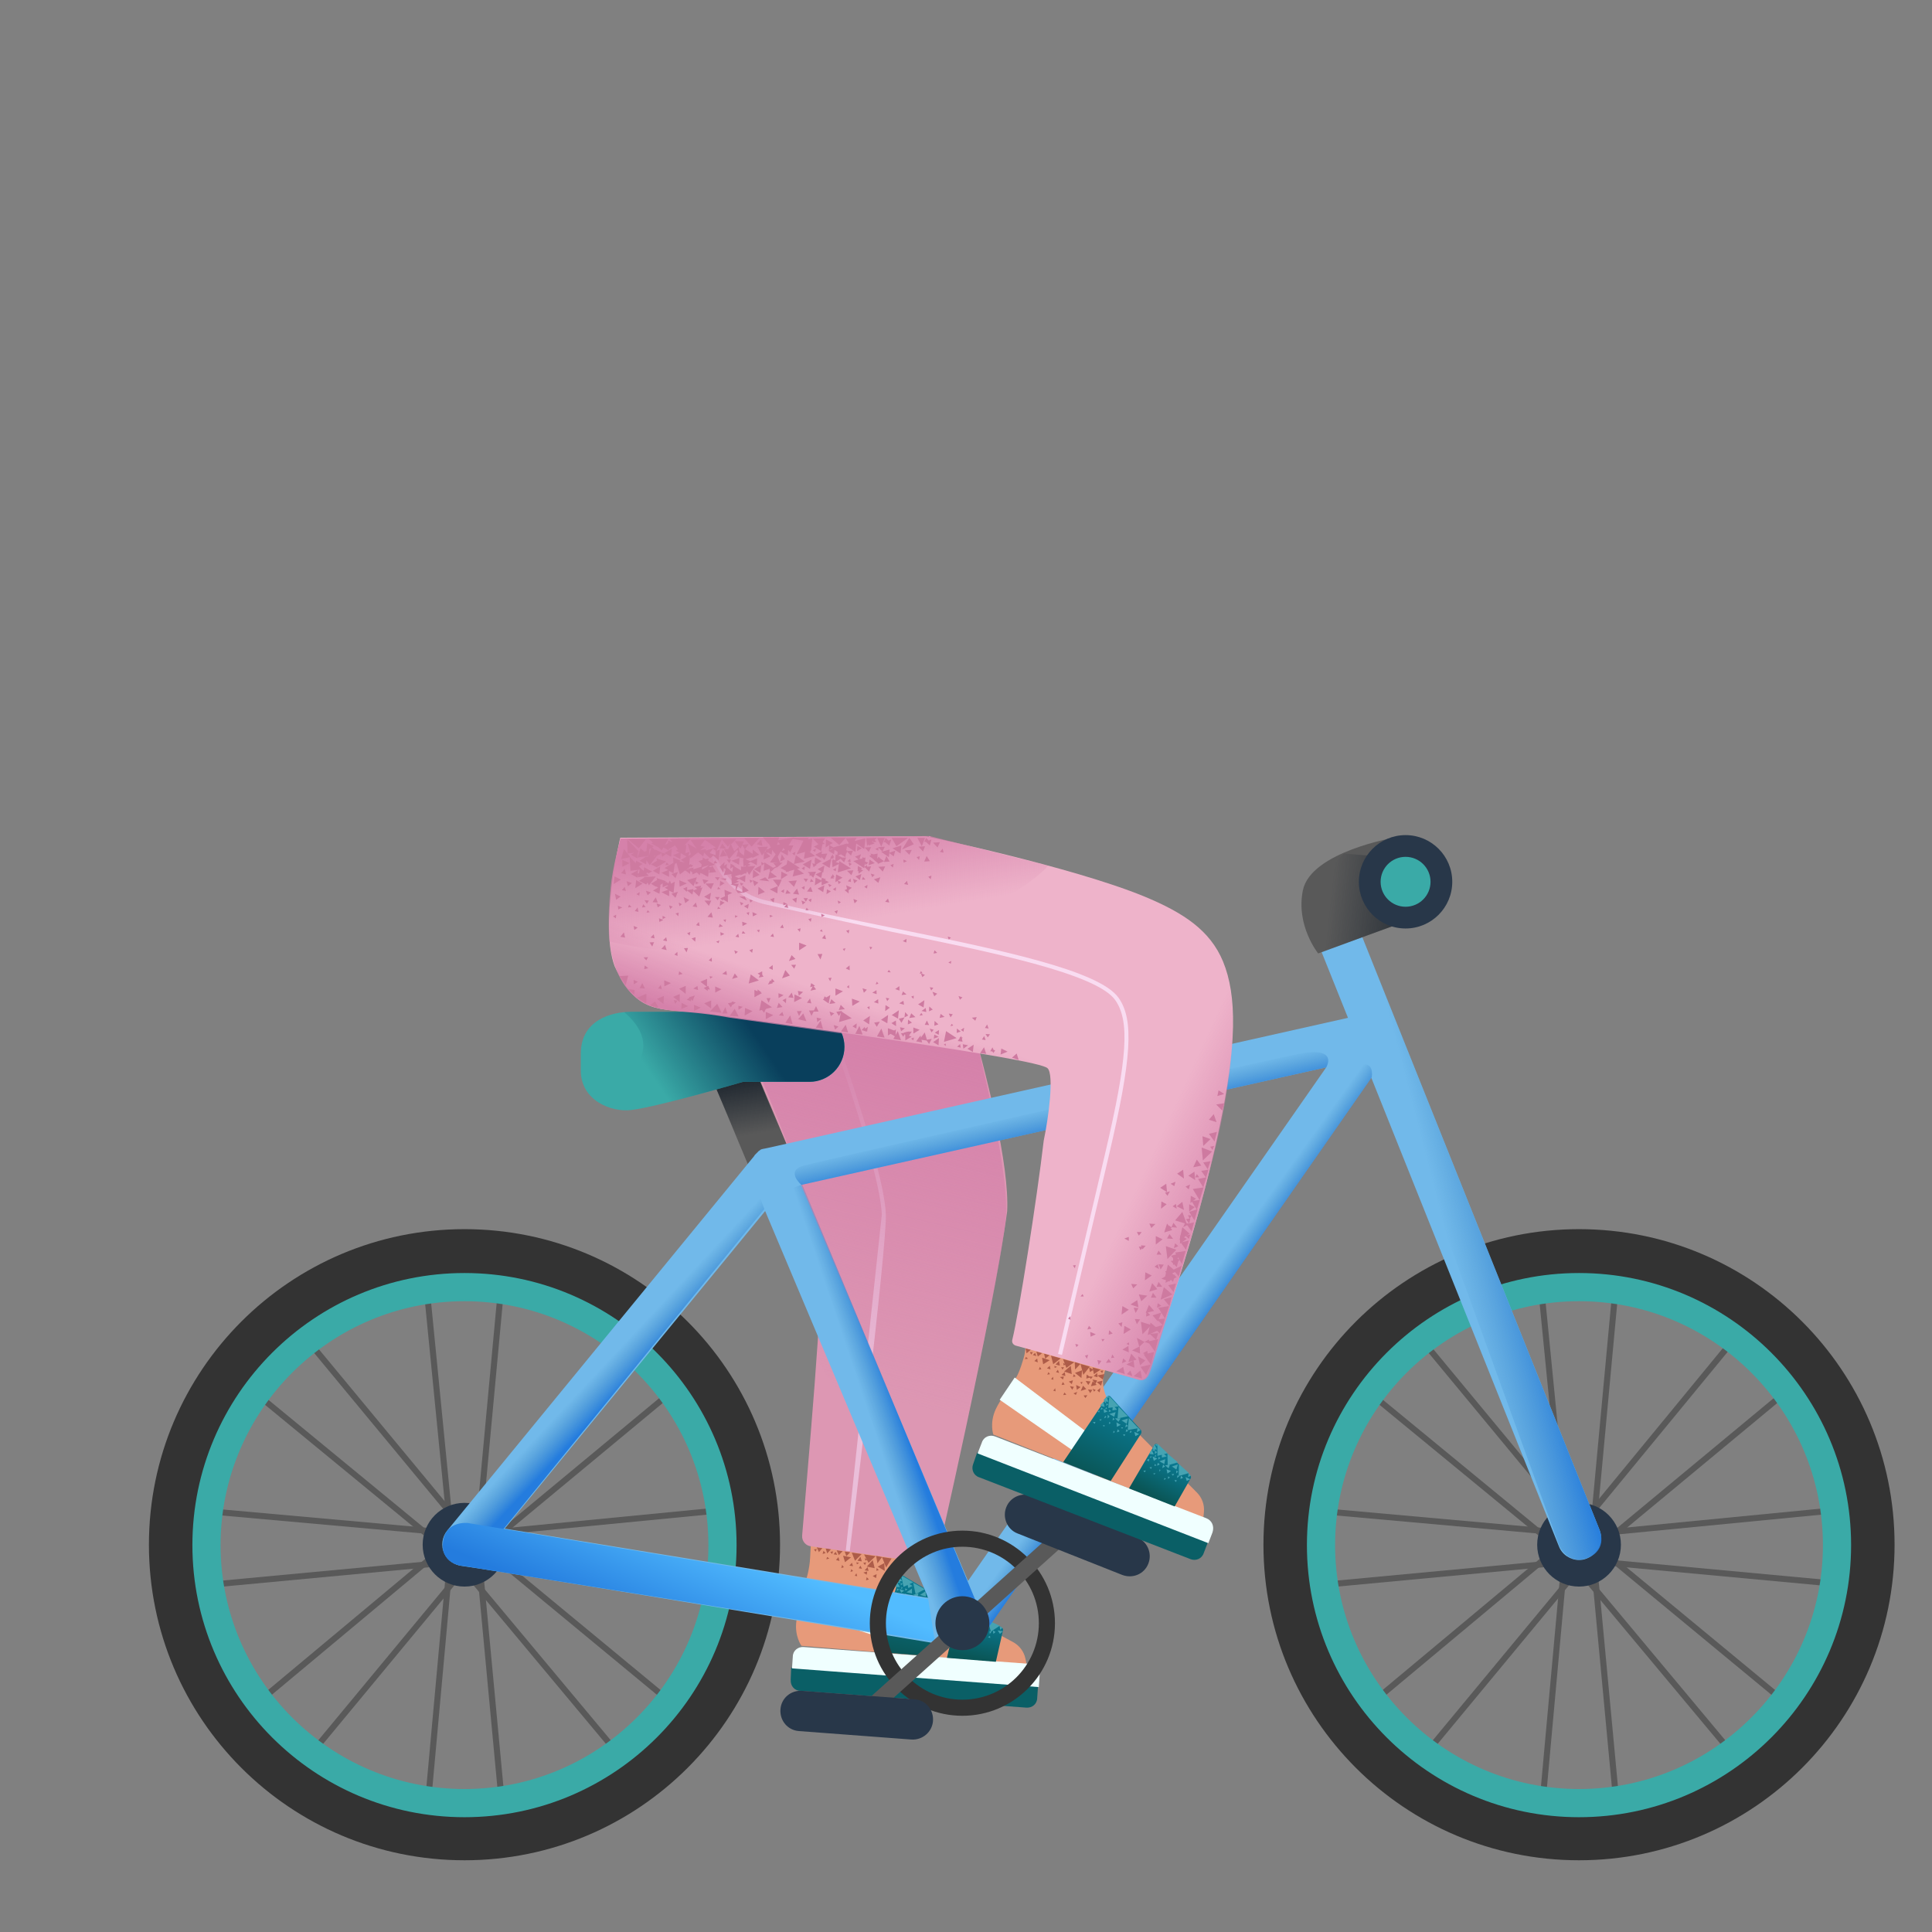 <svg xmlns="http://www.w3.org/2000/svg" xmlns:xlink="http://www.w3.org/1999/xlink" viewBox="0 0 480 480" xmlns:v="https://vecta.io/nano"><rect x="0" y="0" width="480" height="480" fill="#808080" stroke="none"/><path d="M203.7 340.9c-.24 17.2-1.45 25.02-2.42 46.02-.14 3.08-1.04 5.82-1.45 7.02-.82 2.4-1.64 6.47-1.96 8.76-.54 3.78 1.25 6.2 1.25 6.2l55.95 4.63-.3-1.42c-.36-1.76-1.48-3.28-3.06-4.13l-25.65-13.82c-2.4-1.3-1.66-4.53-1.77-7.25-.48-11.27 9.22-27.1 9.45-44.32.35-27.92-27.63-15.98-30.05-1.7z" fill="#e79a7a"/><path d="M220.25 407.3l-22.14-7.13 1.96-6.37 21.78 8z" fill="azure"/><path d="M196.46 417.4c-.1 1.4.9 2.67 2.4 2.68l56.15 4.18c1.4.1 2.67-.9 2.68-2.4l.2-2.9-61.32-4.65-.13 3.1z" fill="#0a5f66"/><path d="M255.8 413.38l-56.15-4.18c-1.4-.1-2.67.9-2.68 2.4l-.2 2.9 61.32 4.65.2-2.9c.03-1.6-1-2.78-2.5-2.88z" fill="azure"/><linearGradient id="A" gradientUnits="userSpaceOnUse" x1="243.568" y1="401.749" x2="241.397" y2="412.533"><stop offset="0" stop-color="#0a7b95"/><stop offset=".924" stop-color="#0a5657"/></linearGradient><path d="M247.42 412.87l1.77-7.8c.13-.4-.16-.6-.44-.83l-9.68-4.8c-.58-.24-.9-.07-.93.43l-2.88 12.02 12.16.98z" fill="url(#A)"/><linearGradient id="B" gradientUnits="userSpaceOnUse" x1="227.988" y1="392.691" x2="224.379" y2="412.952"><stop offset="0" stop-color="#0a7b95"/><stop offset=".924" stop-color="#0a5657"/></linearGradient><path d="M230.38 411.43l3.78-13.36c.12-.3-.05-.7-.23-.92l-9.8-5.83c-.2-.01-.5-.04-.62.26l-5.78 18.83 12.65 1.02z" fill="url(#B)"/><g fill="#46a3b2"><path d="M223.9 391.4l2.98 1.72-2.4 1.13zm2.98 1.83l2.9 1.6-2.3 1.24zm3.27 1.94l3 1.72-2.4 1.23zm-4.95.43l1.37-.9.01 1.2zm3.37.66l1.37-.9.1 1.3zm-5.1-1.46l1.18.38-.74.55zm4.04 2.28l1.18.3-.76.75zm4.95.96l1.3.2-.76.75z"/><path d="M226.87 396.24l1.33-.4-.27.98zm-1.5-3.02l1.35.8-1.04.53zm-1.55.68l-.06-.6.5.14zm.47 3.15l.05-.7.4.23zm1.53 1.02l-.05-.6.38.23zm1.67 1.83l-.05-.6.38.22zm-1.08-3l-.05-.7.47.33zm3.55.76l-.04-.8.58.24zm-1.63 1.8l-.04-.8.57.34zm2.06-.75l-.05-.7.58.34zm-5.28-1.9l-.23-.92.57.34zm6.28 1.87l.05-.7.38.33zm1.66-.67l-.12-1.2.87.46zm-9.8-.32l.52-.27-.13.5zm1.22 1.2l.42-.27.07.4zm5.46.7l.52-.27-.03.5zm-.98-1.57l.5-.16-.13.4zm-7.08.78l.62-.26-.04.5zm3.07-3.58l-.06-.6.58.24zm-2.74.6l.52-.27-.04.5zm.63-.56l.04-.6.5.24zm1.03-.44l.14-.6.28.32zm-.86-1.75l.62-.26-.04.5zm.4-1.38l.52-.26-.14.6z"/><path d="M222.88 393.14l.72 1.15h-1.2zm.42-1.48l.82 1.17h-1.3zm15.48 7.54l3.1 1.52-2.2 1.35zm3.1 1.63l3.12 1.33-2.22 1.45zm3.5 1.67l3 1.42-2.2 1.45zm-4.86.74l1.26-.9.12 1.2zm3.38.36l1.27-.9v1.3zm-5.34-1l1.3.2-.66.76z"/><path d="M242.8 404.6l1.2.1-.66.85zm5.08.48l1.3.2-.75.65zm-5.72-1.32l1.14-.42-.07.9zm-1.7-2.83l1.46.6-1.05.63zm-1.56.9l-.14-.8.6.24zm.8 2.88l-.07-.5.5.24zm1.52 1l-.06-.6.3.22zm1.78 1.63l-.07-.5.4.03zm-1.3-2.7l-.04-.9.58.34zm3.7.27l-.15-.7.5.13zm-1.55 1.9l-.16-.6.5.14zm2.05-.86l-.05-.7.5.14zm-5.6-1.5l-.05-.7.58.25zm6.52 1.47l-.14-.82.67.35zm1.68-.98l-.13-.9.68.35zm-9.87.48l.52-.26-.03.5zm1.32 1.2l.52-.26-.13.4zm5.5.1l.52-.26.06.5zm-1.1-1.27l.62-.26-.14.5zm-6.92 1.3l.53-.36-.03.5zm2.7-3.83l-.05-.7.48.23zm-2.67.92l.53-.46.05.7zm.55-.66l.15-.6.28.22zm1.04-.63l.15-.6.27.32zm-1.1-1.48l.63-.45.06.6zm.3-1.48l.52-.26.16.5z"/><path d="M237.85 401.04l.83.97-1.12.22zm.3-1.48l.92 1.07-1.1.12z"/></g><g fill="#ad5c49"><path d="M212.37 391.5l.6.1-.2-.73zm2.47-4.38l.2.64.45-.34zm-.34 3.58l.83.53.12-.8zm-1.47-2.94l1.08.16-.33-1.16z"/><path d="M211.03 388.98l.9.13-.28-.85zm-3.33-1.4l.87.23-.26-.95zm6.98-1.38l1.1 2.08 1.76-1.66zm3.32 2.2l1.14-1.55-1.47-.32z"/><path d="M213.36 389.63l.8.12-.4-.77zm-6.26-3.46l.9.13-.4-.76zm5.67 1.96l.12.52.56-.32zm8.73-.93l-2.37-.35 1.03 2.58zm-12.03-.68l.47 1.6 1.5-1.2zm10.23 1.83l-1.64.87 1.76 1.07zm-1.35 1.72l-.54-.5-.1.7zm-13.23-4.2l-.52-.58-.22.77zm1.88-.43l-.72.1.42.56zm-4.06-.6l-.72.1.42.57zm12.26 3.33l-.72.1.42.57zm.67 4.25l-.52-.58-.2.77zm-6.22-3.05l-.42-.57-.22.78zm2.3.95l-.44-.47-.2.68zm-5.9-3.1l-.55-.4-.2.58zm10.77 4.33l.83.52.15-.98zm-2-1.4l.98.14-.26-.95zm-3.2-4.42l.8 2.04 1.66-1.67zm-6.5-1.07l.4 1.28.97-1.07zm2.75.5l.53 1.2.95-.97zm1.98.3l.43 1.17.95-.97zm-6.93-1.03l.54 1.2.85-1zm12.44 4.78l1.96.4-.5-2z"/></g><linearGradient id="C" gradientUnits="userSpaceOnUse" x1="168.422" y1="301.016" x2="250.271" y2="301.016"><stop offset="0" stop-color="#dd97b3"/><stop offset="1" stop-color="#dd97b3"/></linearGradient><path d="M168.42 241.3s33.77 53.06 35.47 69.16c1.25 5.87-3.8 60.83-4.6 71.03-.1 1.4.9 2.6 2.3 2.7l30.87 4.44s14.27-61.9 17.77-87.7c1.1-22.84-21.6-87.54-21.6-87.54l-60.2 27.9z" fill="url(#C)"/><path d="M211.13 385.37l-1-.12 8.95-83.45c-.38-12.22-15.75-53.84-15.9-54.26l.94-.35c.64 1.72 15.58 42.2 15.97 54.58.25 8.14-8.6 80.52-8.96 83.6z" fill="#eabed9"/><linearGradient id="D" gradientUnits="userSpaceOnUse" x1="199.18" y1="342.798" x2="219.074" y2="256.604"><stop offset="0" stop-color="#d581aa" stop-opacity="0"/><stop offset=".998" stop-color="#d581aa"/></linearGradient><path d="M178.43 243.6s14.37 31 20.37 49.6 4.97 33 4.27 42.7 33.84 32.53 33.84 32.53 11.8-52.6 13-65.9c1.4-17.8-16.96-79.98-16.96-79.98l-54.53 21.04z" fill="url(#D)"/><path d="M177.083 268.38l9.965-4.162 10.56 25.282-9.965 4.162z" fill="#595959"/><linearGradient id="E" gradientUnits="userSpaceOnUse" x1="186.692" y1="281.922" x2="183.802" y2="265.622"><stop offset="0" stop-color="#151e28" stop-opacity="0"/><stop offset=".998" stop-color="#151e28"/></linearGradient><path d="M183.4 283.28l-6.3-14.8 9.9-4.2 6.6 16.1z" fill="url(#E)"/><g fill="#595959"><path d="M401.67 456.85l-6.9-73.67.01-.07 6.9-74.3 1.5.14-6.9 74.23 6.9 73.53zm-18.8 3.3l-1.5-.14 7-76.83-7-70.93 1.5-.14 7 71.07-.01.07z"/><path d="M467.84 395.33l-74.23-6.9-73.53 6.9-.14-1.5 73.67-6.9h.07l74.3 6.9zm-74.22-13.3h-.07l-77-6.9.13-1.5 76.93 6.9 70.93-6.9.15 1.5z"/><path d="M348.9 443.26l-1.15-.96 47.3-57.1 57.4-47.6.95 1.16-57.34 47.55zm-16.8-11.9l-.96-1.16 59.25-49.45 45.25-55.05 1.16.96-45.4 55.2z"/><path d="M450.14 429.36l-57.1-47.2-47.6-57.5 1.15-.96 47.56 57.45 56.94 47.05zm-12.1 16.6l-49.46-59.25-55.04-45.25.95-1.16 55.2 45.4 49.5 59.3z"/></g><circle cx="392.31" cy="383.78" r="10.4" fill="#283749"/><use xlink:href="#T" fill="#333"/><use xlink:href="#U" fill="#3aaaa7"/><g fill="#595959"><path d="M124.77 456.85l-6.9-73.67.01-.07 6.9-74.3 1.5.14-6.9 74.23 6.9 73.53zm-18.8 3.3l-1.5-.14 7-76.83-7-70.93 1.5-.14 7 71.07-.01.07z"/><path d="M190.94 395.33l-74.23-6.9-73.53 6.9-.14-1.5 73.67-6.9h.07l74.3 6.9zm-74.22-13.3h-.07l-77-6.9.13-1.5 76.93 6.9 70.93-6.9.15 1.5z"/><path d="M72 443.26l-1.15-.96 47.3-57.1 57.4-47.6.95 1.16-57.34 47.55zm-16.8-11.9l-.96-1.16 59.25-49.45 45.25-55.05 1.16.96-45.4 55.2z"/><path d="M173.24 429.36l-57.1-47.2-47.6-57.5 1.15-.96 47.56 57.45 56.94 47.05zm-12.1 16.6l-49.46-59.25-55.04-45.25.95-1.16 55.2 45.4 49.5 59.3z"/></g><circle cx="115.41" cy="383.78" r="10.4" fill="#283749"/><use xlink:href="#T" x="-276.9" fill="#333"/><g fill="#3aaaa7"><use xlink:href="#U" x="-276.9"/><path d="M201.1 268.78h-16.5s-21 6.2-27.8 7c-5 .6-12.5-2.4-12.5-9.8v-4.2c0-8.4 7.7-10.4 12.5-10.4h44.3c4.8 0 8.7 3.9 8.7 8.7h0c0 4.8-3.9 8.7-8.7 8.7z"/></g><path d="M397.4 380.08l-61.6-153.9c-1.1-2.8-4.2-4.1-7-3s-4.1 4.2-3 7l9.1 22.7-144.5 32.4c-.2 0-.3.1-.5.1h-.1c-.1 0-.2.1-.4.1h-.1c-.1.1-.3.1-.4.2l-.1.1c-.1.1-.2.1-.3.2 0 0-.1 0-.1.1l-.8.8c-.1.1-.2.2-.2.3l-76.3 93.1c-1.3 1.6-1.6 3.8-.7 5.7.8 1.8 2.6 2.9 4.5 3.1 4.2.5 76 12.3 123.5 20.2h1.6c.1 0 .3 0 .4-.1.1 0 .2 0 .2-.1.1 0 .2-.1.4-.1.1 0 .2-.1.3-.1s.2-.1.3-.1.2-.1.3-.2c.1 0 .2-.1.3-.2s.2-.1.3-.2.2-.1.2-.2c.1-.1.2-.1.2-.2l.5-.5c.1-.1.1-.2.2-.2h0l97.1-139.3 46.6 116.4c.8 2.1 2.9 3.4 5 3.4.7 0 1.3-.1 2-.4 2.9-1.2 4.2-4.3 3.1-7.1zm-282.4 8.9h0zm10.4-9.2l64.7-78.9 40.5 96.1-105.2-17.2zm115.1 13l-41.5-98.4 130.5-29.2-89 127.6z" fill="#71b9ea"/><path d="M346.6 208.08s-20.9 3.5-22.9 13.1c-1.8 8.8 3.8 15.7 3.8 15.7l19.1-7v-21.8z" fill="#595959"/><linearGradient id="F" gradientUnits="userSpaceOnUse" x1="330.435" y1="223.931" x2="358.69" y2="227.023"><stop offset="0" stop-color="#151e28" stop-opacity="0"/><stop offset=".998" stop-color="#151e28"/></linearGradient><path d="M334 212.08l8.8.7 3.5 17.2-17.3 6.3-.6-6.2c-.1-14.8 5.6-18 5.6-18z" fill="url(#F)"/><linearGradient id="G" gradientUnits="userSpaceOnUse" x1="160.752" y1="272.842" x2="186.489" y2="255.346"><stop offset=".131" stop-color="#093f5c" stop-opacity="0"/><stop offset="1" stop-color="#093f5c"/></linearGradient><path d="M156.8 275.78c6.8-.8 27.8-7 27.8-7h16.5c4.8 0 8.7-3.9 8.7-8.7s-3.9-8.7-8.7-8.7h-44.3c-.5 0-1.1 0-1.7.1 3.5 3 6.8 7.6 3.1 13.1-2.9 4.2-7.5 6.2-11.8 7.2 2.5 3.1 7 4.4 10.4 4z" fill="url(#G)"/><linearGradient id="H" gradientUnits="userSpaceOnUse" x1="360.412" y1="311.665" x2="381.431" y2="306.259"><stop offset="0" stop-color="#4089c2" stop-opacity="0"/><stop offset=".891" stop-color="#247cde"/></linearGradient><path d="M338.5 233.08l58.9 147s2.2 4.9-3 7c-4.8 1.9-7-3-7-3l-54.1-149.1 5.2-1.9z" fill="url(#H)"/><linearGradient id="I" gradientUnits="userSpaceOnUse" x1="216.332" y1="352.855" x2="224.23" y2="350.206"><stop offset="0" stop-color="#4089c2" stop-opacity="0"/><stop offset=".891" stop-color="#247cde"/></linearGradient><path d="M199.3 294.28l44.8 107.5s2.3 4.8-2.9 7c-4.8 2-7-2.9-7-2.9l-40.1-109.6 5.2-2z" fill="url(#I)"/><linearGradient id="J" gradientUnits="userSpaceOnUse" x1="148.977" y1="340.255" x2="154.901" y2="345.804"><stop offset="0" stop-color="#4089c2" stop-opacity="0"/><stop offset=".891" stop-color="#247cde"/></linearGradient><path d="M189.9 300.38l-70.5 86.5s-3.2 4.3-7.6.8c-4-3.2-.8-7.6-.8-7.6l76.6-85.9 2.3 6.2z" fill="url(#J)"/><linearGradient id="K" gradientUnits="userSpaceOnUse" x1="176.901" y1="381.673" x2="165.849" y2="407.758"><stop offset="0" stop-color="#52bcff"/><stop offset="1" stop-color="#247cde"/></linearGradient><path d="M232.3 407.88l-117.7-18.9s-5.3-.5-4.5-6.1c.7-5.1 6.1-4.5 6.1-4.5l114.4 18.9 1.7 10.6z" fill="url(#K)"/><linearGradient id="L" gradientUnits="userSpaceOnUse" x1="289.301" y1="333.071" x2="295.01" y2="337.18"><stop offset="0" stop-color="#4089c2" stop-opacity="0"/><stop offset=".891" stop-color="#247cde"/></linearGradient><path d="M340.8 267.68l-96.2 138.1-4.6-6.6 97.5-134.4c0-.1 3.9-1.7 3.3 2.9z" fill="url(#L)"/><linearGradient id="M" gradientUnits="userSpaceOnUse" x1="263.069" y1="274.553" x2="264.955" y2="283"><stop offset="0" stop-color="#4089c2" stop-opacity="0"/><stop offset=".891" stop-color="#247cde"/></linearGradient><path d="M199.1 294.38l130.4-29.2s3.2-5.2-6.6-3.4c-9.8 1.9-118.5 26.5-123.2 27.8s-.6 4.8-.6 4.8z" fill="url(#M)"/><path d="M239.1 384.28c10.5 0 19 8.5 19 19s-8.5 19-19 19-19-8.5-19-19 8.6-19 19-19m0-4c-12.7 0-23 10.3-23 23s10.3 23 23 23 23-10.3 23-23-10.3-23-23-23h0z" fill="#333"/><path d="M212.6 429.58c-.55 0-1.1-.22-1.5-.66-.74-.82-.67-2.1.15-2.82l54.5-48.9c.82-.74 2.1-.67 2.82.15.74.82.67 2.1-.15 2.82l-54.5 48.9c-.37.34-.85.5-1.33.5z" fill="#595959"/><g fill="#283749"><path d="M226.4 432.18l-27.9-2.1c-2.8-.2-4.8-2.6-4.6-5.4h0c.2-2.8 2.6-4.8 5.4-4.6l27.9 2.1c2.8.2 4.8 2.6 4.6 5.4h0c-.2 2.7-2.6 4.8-5.4 4.6zm52.4-40.9l-26-10.3c-2.6-1-3.8-4-2.8-6.5h0c1-2.6 4-3.8 6.5-2.8l26 10.3c2.6 1 3.8 4 2.8 6.5h0c-1 2.6-3.9 3.8-6.5 2.8z"/><circle cx="239.11" cy="403.28" r="6.7"/><circle cx="349.21" cy="219.08" r="11.6"/></g><circle cx="349.21" cy="219.08" r="6.2" fill="#3aaaa7"/><path d="M259.66 290.78c-2.45 15.34-2.38 26.37-5.05 45.36-.18 1.26-1.45 5.13-2.2 6.17-1.5 2.06-4.04 5.7-5.02 7.8-1.6 3.46-.6 6.3-.6 6.3l52.18 20.7.14-1.44c.17-1.8-.46-3.57-1.73-4.84l-20.52-20.68c-1.92-1.94-3.34-5.74-2.65-8.38 2.82-10.92 8.5-27.7 13.72-44.12 8.47-26.6-26.26-18.92-28.27-6.88z" fill="#e79a7a"/><path d="M267.47 361.03l-19.1-13.26 3.73-5.53 18.5 14z" fill="azure"/><path d="M241.77 363.77c-.5 1.3.1 2.82 1.53 3.27l52.5 20.33c1.3.5 2.82-.1 3.27-1.53l1.04-2.7-57.32-22.3-1.02 2.93z" fill="#0a5f66"/><path d="M299.7 377.2l-52.5-20.33c-1.3-.5-2.82.1-3.27 1.53l-1.04 2.7 57.32 22.3 1.04-2.7c.48-1.53-.15-2.95-1.55-3.5z" fill="azure"/><linearGradient id="N" gradientUnits="userSpaceOnUse" x1="291.388" y1="362.497" x2="286.173" y2="372.183"><stop offset="0" stop-color="#0a7b95"/><stop offset=".924" stop-color="#0a5657"/></linearGradient><path d="M291.84 374.27l3.96-6.94c.24-.34.03-.63-.18-.93l-7.86-7.42c-.5-.4-.84-.32-1.02.14l-6.25 10.67 11.35 4.48z" fill="url(#N)"/><linearGradient id="O" gradientUnits="userSpaceOnUse" x1="279.117" y1="349.298" x2="269.769" y2="367.632"><stop offset="0" stop-color="#0a7b95"/><stop offset=".924" stop-color="#0a5657"/></linearGradient><path d="M275.95 367.94l7.5-11.68c.2-.24.16-.7.04-.95l-7.68-8.43c-.2-.07-.47-.18-.67.06l-11 16.33 11.82 4.67z" fill="url(#O)"/><g fill="#46a3b2"><path d="M275.6 346.9l2.35 2.52-2.6.38zm2.3 2.6l2.3 2.38-2.55.52zm2.57 2.82l2.35 2.5-2.65.48zm-4.87-1.02l1.57-.46-.34 1.15zm3.04 1.6l1.57-.47-.28 1.3zm-4.46-2.9l1 .7-.87.3zm3.2 3.38l1.05.62-.94.5zm4.45 2.36l1.18.56-.94.5z"/><path d="M277.02 352.38h1.4l-.55.86zm-.55-3.32l1.06 1.16-1.15.2zm-1.67.2l.12-.6.43.28zm-.48 3.13l.26-.65.3.33zm1.18 1.43l.13-.6.3.33zm1.06 2.23l.12-.6.3.33zm-.16-3.16l.16-.7.36.46zm3.17 1.75l.2-.78.48.4zm-2.07 1.23l.2-.78.45.5zm2.18-.12l.16-.7.45.5zm-4.5-3.34l.04-.95.45.5zm5.47 3.6l.25-.65.26.42zm1.78-.17l.24-1.2.7.7zm-9.3-3.16l.57-.1-.27.43zm.82 1.5l.48-.13-.05.4zm5.02 2.26l.58-.1-.18.47zm-.48-1.8h.54l-.23.33zm-7-1.3l.67-.06-.18.46zm3.97-2.54l.13-.6.48.4zm-2.8-.22l.57-.1-.18.46zm.77-.35l.22-.56.4.37zm1.12-.1l.3-.53.18.4zm-.33-1.95l.67-.06-.18.46zm.8-1.2l.57-.1-.3.52z"/><path d="M274.1 348.26l.35 1.3-1.15-.34zm.82-1.3l.45 1.35-1.25-.38zm12.63 11.73l2.52 2.36-2.5.65zm2.5 2.45l2.6 2.17-2.54.74zm2.86 2.6l2.46 2.23-2.53.74zm-4.88-.7l1.48-.5-.25 1.2zm3.13 1.3l1.48-.5-.37 1.25zm-4.82-2.5l1.18.56-.85.53z"/><path d="M289.83 365.03l1.12.43-.9.63zm4.72 1.93l1.18.56-.9.4zm-5.1-2.93l1.2-.07-.33.84zm-.8-3.2l1.22 1-1.2.3zm-1.76.4l.1-.82.5.4zm-.08 2.98l.1-.5.4.37zm1.18 1.4l.13-.6.2.3zm1.23 2.1l.08-.5.38.14zm-.47-2.97l.23-.88.46.5zm3.46 1.33l.06-.73.43.28zm-2.02 1.36l.03-.63.43.27zm2.22-.22l.15-.7.43.27zm-4.92-3.07l.16-.7.5.4zm5.8 3.3l.1-.82.55.53zm1.88-.44l.14-.92.54.54zm-9.58-2.42l.58-.1-.18.47zm.9 1.52l.58-.1-.24.34zm5.26 1.7l.57-.1-.1.5zm-.7-1.54l.66-.07-.27.43zm-7-.76l.6-.2-.18.47zm3.68-2.88l.16-.7.4.37zm-2.82.1l.65-.3-.16.7zm.72-.48l.3-.52.2.3zm1.18-.3l.3-.53.17.4zm-.6-1.75l.74-.25-.13.6zm.72-1.32l.58-.1v.54z"/><path d="M286.12 360.17l.52 1.17-1.13-.12zm.73-1.32l.57 1.3-1.1-.2z"/></g><g fill="#ad5c49"><path d="M270.78 340.9l.9-.58-1.07-.62zm1.82 4.57l.6.47.2-1.08zm-10.92.03l.58.17-.1-.76zm-.54-2.86l.58.16-.1-.75zm3-4.04l.13.65.5-.27zm4.8 4.7l-.57.15.4.43zm.28 3.4l.44.64.5-.7zm-1.68-1.4l.92-.68-1.1-.52zm-4.2-3.18l.76.63.22-.77zm6.54 3l-.8-.85-.58 1.3zm-3.48.16l.4-.72-1-.18zm-4.15-6.28l1.06.3-.18-1.2zm8.13 5.1l.56-.88-1.2-.13zm1.34-2.2l.96.27-.1-1.07zm-11.6-1.94l.87.25-.17-.88zm-3.13-1.82l.84.34-.14-.97z"/><path d="M271.42 339.73l.36 1.66 1.66-1.1zm-7.32-2.07l.83 2.2 1.96-1.42zm3 2.6l1.33-1.4-1.42-.5zm6.26.33l.47.55.28-.65zm-11 .3l.77.22-.3-.8zm-5.76-4.23l.87.25-.3-.8zm5.37 2.67l.06.53.6-.24zm8.78.2l-2.3-.66.7 2.7zm-.18 2.44l.45.65.48-.6zm-11.67-4.65l.27 1.63 1.63-1zm9.93 3.12l-1.75.65 1.6 1.28zm-1.58 1.53l-.47-.55-.2.67zm-2.32 4.54l-.47-.55-.3.64zm-8.33-10.57h-.73l.35.62zm7.76 3.75h-.73l.35.6zm.14 4.3l-.44-.64-.3.74zm-5.78-3.8l-.35-.62-.3.74zm2.14 1.22l-.37-.52-.3.64zm-5.46-3.84l-.5-.45-.26.55zm16.4 8.18l.43-.4-.74-.32zm-6.26-2.5l.75.63.28-.96zm6.94.82l-1-.9-.45 1.23zm-1.62 2.04l.53-.8-1.1-.1zm-7.14-4.52l.96.27-.14-.97z"/><path d="M266.68 346.18l.62.38.32-.74zm7.32-3.44l.38-1.35-1.76.34zm-1.88 1.13l.46-.9-1.18-.23zm-11-7.07l.55 2.13 1.86-1.45zm-6.32-1.88l.25 1.32 1.1-.94zm2.67.86l.37 1.25 1.07-.84zm1.93.54l.28 1.23 1.07-.84zm14.16 7.96l.36-1.25-1.45.32zm-9.18-3.53l1.9.64-.25-2.05zm5.6.75l-.08 1.02 1.03-.33z"/></g><path d="M154.1 208.14s-5.25 21.7-1.38 31.96c5.52 11.83 10.75 10.52 21.46 11.48 19.8 2.97 83.93 11.38 86.1 13.84 1.64 1.64.23 12.26-.97 17.96-1.7 14.63-6.2 43.05-7.8 49.45-.2.7.2 1.3.9 1.5l30.46 8.4c.9.3 1.9-.2 2.2-1.2 2.3-7 12.24-34.7 17.82-61.1 4.4-20.76 4.47-33.05.97-41.55-3.2-7.7-9.73-12.08-19.63-16.18-18.16-7.45-54.28-14.95-54.28-14.95l-75.86.38z" fill="#eeb3ca"/><path d="M263.84 336.62l-.97-.23 11.68-49.74c5.57-23.7 6.18-32.96 2.54-38.16-4.63-6.6-30.55-11.9-55.6-17l-30.88-6.7c-12.84-2.57-14.97-16-15-16.12l1-.15c.02.13 2.05 12.86 14.22 15.3 9.46 2.34 20.34 4.56 30.86 6.7 26.42 5.4 51.37 10.48 56.23 17.4 3.84 5.47 3.26 14.94-2.38 38.96l-11.7 49.75z" fill="#f9dcf1"/><linearGradient id="P" gradientUnits="userSpaceOnUse" x1="206.789" y1="229.714" x2="202.752" y2="205.603"><stop offset="0" stop-color="#d581aa" stop-opacity="0"/><stop offset=".998" stop-color="#d581aa"/></linearGradient><path d="M200.52 236.3c46.6-4.8 59.9-21.23 59.9-21.23l-29.5-7.36-76.76.6s-2.02 7.46-2.47 12.26c-.9 8.53-.3 13.32-.3 13.32s20.12 5.3 49.12 2.4z" fill="url(#P)"/><g fill="#ce7aa0"><path d="M204.82 219.95l-1.7.8 1.4.9zm13.4-.6l.5-1.4-1.6.5zm1.4-5.2l1.4-.1-.8-1.4zm6.3-6l-1.8 2.9 2.9-1.3zm-6.6 8.4l.6-1.3-1.7.1zm-23.45 2.38l1.4 1.4.7-1.6zm-19.22 2l.7-1.5-2.1.1zm38.77-5.6v-.4l-.7.4.2-.9.1.5.7-.6-.8-.3.1-1-.4.1-.3-.2-.1.4-.7.1.4-1.2-1.5.6.9.7-1.3.4 2.7 1.8v-.3l.2.1 1 1 .5-1.3zm-3.4.9l-1.6.1 1.1 1.1zm-7.8 16.9l1 .2-.3-1.1zm-.2-6.1l.1.8.8-.4zm6.8 4.9l.2-.9-.8.2zm-19.42.7l.9.18-.27-.9zm.62-5.06l-.8-.26.1.62zm6.7 3.97l.2-.9-.8.2zm-4.92-1.05l.9.1-.27-.9zm.82-6.35v.8l.9-.4zm6.8 4.9l.2-.9-.8.2zm6.5-2l.2-.9-.8.3zm16.7-7.4l1 .2-.3-1zm8.9-8l.9.2-.2-1zm-13.6 12.4l1 .2-.3-1zm4.5-10.5l.1.8.8-.4zm6.8 4.9l.2-.9-.8.3zm-9.4-2.9l.2-.9-.8.3zm6.5-1.9l.2-.9-.8.2zm-27.6 9.5h-1.1l.6.9zm-1.6-2.6l.7.5.1-.9zm1.38.95l1.4.1-.5-1.3zm11.82 2.95l.7-.7-1-.4zm-4.6-4l-.8.5.7.4zm6.7-2.6l-.3.7h.9zm-.8.8l.4-1.5-1.5.6zm2.2-3.7l1.5-.5-1.3-.9zm.5 2.1l.4.9.6-.6zm-.9 3.7l.1-.9-.8.5zm-8.5-3.6l-.2.5-.1-.1-.3.7h.9l-.2-.3h.3zm4.5 2l-.1-.9-.7.7zm-7.4-1l.3-1.5.2.2.3-1.8-1.7.9 1 .6-1.5.7zm2.5-4.8l-2.3 1.2 1.9 1.1zm-7.1 11.4l.7-.6-1-.4zm-4.6-3.8l-.8.5.7.4zm6.4-1.8l.9-.1-.6-.7zm-23.9-4.6l.9-.1-.6-.7zm31 10l.6-.4-.8-.4zm-7.9 1l-.3.6h.8zm-35.7 8.1l1 .2-.2-1zm-3.1-.7l1 .2-.2-1zm3-4.6l.8-.4-.8-.4zm6.7 4.1l.2-.9-.8.3zm-16.7-18.8v1.7l1.8-.9zm-.3 3.3l1.2.3-.3-1.4zm.7-6l-.7 2.5 2.3-.5zm13.5 16.7l.1-.9-.8.2zm-7.3-3.9l-1.1-.1.6.9zm1.9.7l.3 1 .8-.6zm-4.3-1.9l.1-.9-.8.5zm4.1.4l-.8 1.2 1.3.1zm5.7 1.3l.2.9.6-.5zm2.63-.65l-1.4-.7.4 1.5zm-4.73 2.25l.6-.6-.9-.3zm-5.9.9l.8-.1-.5-.5zm22.08 5.98l.9.18-.18-.9zm-.08-5.33v.62l.7-.36z"/><path d="M188.74 230.96l-.7.17.53.54zm-15.82-1.1l.9.2-.2-1zm7.48-1.47l-.7.18.53.53zm1.5-6.53l-1.9-.8.1 1.6zm-13.14-3.18l.1 1.6 1.8-.8zm17.4 7.93l-.7.18.53.62zm-7.35-3.75h-1.2l.7.8zM182.7 237l.63-.53-.9-.36zm-4.17-2.67l.18-.7-.8.35zm5.77-2.4h.9l-.62-.62zm2.12-7.68l.6-.5-.8-.3zm-33.64-2.2l.3 1.5 1.1-.8zm31.04 2l.3.9.6-.5zm-5.4 1.2l-.2.6.8-.1zm-11.6-3.2l1 1 .6-1.5zm30.2 0l1.5.2-.5-1.5zm-4.8 2.17l.17-1.15-1.06.36zm-15.5-.47h-1.7l1.1 1.3zm15.3-5.2l1.4 1.8.8-1.8zm-7.54 11.52l1.15-.62-1.24-.45zm-9.55-10.42l1.1-.9-1.5-.3zm-14.03 2.77l.8-.7-1.24-.44zm15.74-.62l-1.7.98 1.42.8zm11.8-1.5l-.1 2 1.7-.7zm-3.4 2.45h-1.4l1.9 1zm8.2-2.6l-2 .8 1.9 1zm-40.78-.52l1.8-1.1-1.6-.8zm5.38 1.02l1.8-1.1-1.6-.9zm49.9-3.4l-.2 1.9.6-.3.2.8.6-.5-.8-.4 1.2-.7zm-2.3 3.7l-.1 1.2 1.1-.7zm7.7-5.8v.5l-.1-.1.1.4-.1.5.2-.1.1.7 1.1-.8-.6-.3.4-.2zm-34.2 8.6l-.1 1.3 1.2-.8zm-16.1-3.5h-.1.3l.3.2v-.1h.1v.2l-1.2.7 1.6.8.2-1.7v-.2l.2-.1-.3-.1.7-.5v1l1.1-.5.3.1-.9.5.9.5-1.7.6 1.9 1v-1.4l1.1.6.3-2.8-.9.5-.3-.8-.4.7h-.1l-.3-.4-.1.2-.3-.2.3-.1-2.4-.8.1.5-1.5.9zm-2.3-.5v-.2l.1.2.2-.5.4.7 1.7-2.2-2.4.1v-.1l-.1.1h-.5l.1.2-1.3.8 1.8.9zm.3-.9h-.1v-.1l.1.1zm-4.1-1.7l1.6.9.1-.6.1.1-.1.4 2.8-.4-.7-.6.4-.2.1.3 1-.6-.4-.1-1.6-.9-.1.9-.5-.4-.7-.7.9-.6-1.6-.8-.1.6-1.5-1.6.2 3.5 2.3-.3-.2.9-.3.1.1-.9zm64.3-6.1l-2.1.6 1.9 1.3.1-1 1.1.8.4-1.4-1.5.5zm2.7 1l.2-2-2.2.7zm-44.92 17.5l-.27.8 1.07-.18zm-22.8-9.37l.98-.8-1.33-.44zm30.02 4.38l-1.2.6 1 .6zm9.1-2.5l1.3-.1-.9-.9zm24.7-13.9h-1.9l1 2.2zm-1.4 4.9l-.3-.2v.3l-.2.1.1-1.2-1 .2-.8-.2.2.4-.5.2 1.2.9h-.1l1.1.9-.1.2 1.6-.7-1.1-.8.1-.2zm1.1-3.8h.4l1 .8.5-1.5-.7.3-.7-.7zm.3 1.1l-1.7.1 1.1 1.1zm-18.8 6.3h0-.4l.5.4v.6l.3-.2.6.6.7-1.5zm-19.6 3l1.4.5-.1.9.6.8h.7l.8-.1 1.2-.5-1.6-1.3v1.7l-1.5-.6.6-1.5zm35-9.2l-1.6.1 1 1.1zm-21.6 14.9l1 .2-.3-1zm6.6-1.2l.2-.9-.8.3zm3.5-5.5l.3-.2-1.1-.4.1.3-.2-.1.1.5-1.5-.7-.2 1.9 1.7-1v1l1.8-.8zm-5.3-.4l.6.9.5-.8zm.2-2.1l.1-.9-.8.5zm12.4 3.3l.8-.7-1.1-.4zm-4.5-3.8l-.8.4.7.4zm-.9-3.4l-.2.4h-.1l-.3.7.9-.1-.2-.2h.3zm3.7 1.7l.8.3-.1-.9zm-8-1.6l1.5.9v-.4l.8.8.7-1.6-1.4.1.1-.7zm-.9 1.2l-2.2 1.2 1.8 1.1zm-3.6 2.3l.7-.2-1.5-1 2.7-.6-2.2-1.6-.5 2.2-1.6-1-.2 1.1-1.5.9 1.3.7v.3l.4-.1.3.1v-.2l1.4-.4-.4 1.7 2.8-.7zm12.4 5l-.6.3 1 .8v-.8l.8-.6-1.4-.6zm-4.4-.5l.6-.4-.9-.4zm-39.8-5.5l-.6-.6-.3.7zm12.7 8.3l.6.6.1-.3 1.2.7v-1.8l-1.8.8z"/><path d="M178.82 217.95h-1.2l.7.8zm7.6 1.4l.6-.5-.8-.3zm-2.6-.1l.3.8.6-.5zm-5.4 1.1l-.2.6.8-.1zm-10-3.7l-1.6.5 1 1zm-5.3-3.4l.1.6-1.5.9 1.6.8.1-.5v.2h.2l.1-.1 1.8-1.1zm7.6 5.4l1.6 1.5.4-1.2.1.8.8-.4-.8-.4.3-1zm19.4-.7l-1.5.7 2.5.3zm-15.9 2.1l-1.7.3.7.5-1 .4.1-.4-1.6.3v-.8l-1 .4.9.8.1-.3 1.3 1 .2-.9 1.5 1.4.8-2.3-.5.2zm-10.2-4.8l-1.8 1.1 1.6.9zm24.9 1.6l.2-1.9-1.8 1zm-1.9 1.3l1.7-.8-1.6-1.3zm-6.6.1h-1.5l1.4.5zm-14.2-.4v-1.5l1.1.6.3-2.3 1.5-.8-1.9-.8.1 1.3-2.2 1.3.9.5-1.7.7zm27.8.6l1.7-1.1-1.6-.8zm20.1-7.7l-1.1-.6-.1 1.3zm-35.2 8.1l-.1 1.3 1.2-.7zm-22.2-6.5l1.6.9.2-1.6h.3l-.3-.3v-.1h-.1l-2.6-2.7.1 3.5 1.7-.2zm68.9-4.2h-4.1l1.2 2.1zm4 5.9l1.4-.1-.8-1.3zm-3.7-1.7l.6-1.2-1.7.1zm7-1.8l.6-1.3-1.7.1zm-3.1-2.4h-1.9l1.1 2.1zm-.2 1h.4l1 .9.4-1.5-.7.3-.6-.7zm.2 1.1l-1.6.1 1.1 1.2zm-42.4 9.9l1-.9-1.4-.6zm2-10l-.3-1.6-1.1 1.2zm20.7-2h-3.7l2.1 1.8zm-7.4 2.7l-.8.4.6.4zm13.1-1.1v.3l1.5-.5-.7-.4.4-.3-.2.4.9-.1-.4-.5.6-.5-2.7.1.2 1.9zm-36.4-.2l-.6 1.2 1.6.1zm38.8 1l-.8.4.8.4zm-16-.2l1.8 1.1.3-1.7.6-.1-.5-.4v-.1.1-.1l.6-.9-3.1.1 1.4 1.4zm-8.4 3.7l1.2-.6-.8-1.2zm8 .4l.3 1 .8-.6-.2-.1.3-.1.1-.1 1-.6-1.6-.9-.1.8h-.1l.1.1v.7zm-5-2.4l.6.5.2-.9zm14.8 2.6l-.8-.4.2.9zm-30-1.1h-1.1l.7.9zm8.3 1l-.8-.4.1.9zm-23-3.7l-1.8 1.1 1.6.9z"/><path d="M183.72 213.15l-2 .7 1.9 1zm22.2-1.9l.8-.5.2.1-1.1.5 1.4.9.1-1.1.8.5-.1.8-.4-.2-.1 1.5-.7-.3.1.3h-.2l.1 1.7 1.6-.8-.3 2.1 3.3-1-2.9-1.8-.1.5-.8-.3 1.2-.8.9.9.5-1.2h-1l-1-.5.7-.3 1.1.7.2-1 .1.1.1-.5 1 1 .5-1.2-1.5.1.1-.3-.3.2.2-1.1 2.1 1.4.2-2.1 2 1.4.3-2.7-2.7.7.5-.8-2.7.1.8 1.3-.5.1v-.1l-3.4 1h.1l-1.1-.6.9-.5-1.7-.9-.1 2 .9-.6zm-44.1-1.7l1.6.9v-.1l1 .9.4-.7 1.3.7.1-.7v.4l1.5-.9.7 1-.5.3.9.5-1.6.6 1.8 1 .1-1.5 1.1.6.3-2.7-.5.2 1.6-1.7-5.2.1.7.8-1.1-.4v.6l-.9.6.9-1.6h-4.8l1 .9zm-1.7 2.1l-1-.9-.7 2.3 2.5-.4.1.1-.1.1h-.2v-.1l-.1.1h-.5l.1.2-1.3.8 1.6.9.1-1 .8 1.2 1.7-2.2h-.1l.6-.4.5-.1-.2-.1.4-.2.2.9 1-.7-1.1-.3-1.6-.8v.2l-.8-.7.4-.3-1.6-.8-.2 1.9-.5.3zm1 1.1h0zm1.2.1l.4-.3v.2l-.4.1zm.4-.2h-.1.1zm-1.5 0h0l.1-1.7.5-.3-.6 2z"/><path d="M178.82 212.85l1.8-.2-1-1.6zm-8-3.3l.8 2.7-.6.4.3-1-1.6.5.8.7-1.4.8 1 .6-2.2-.4 1 3.4 1.3-1 .6.4.6.5.1-.8.5.4v.5l1.1-.5.7.7.2-.6.2.2v-.1l1.7.9.2-1.8.2.2-.2.6 1.8-.2-.8-1.3v-.1h-.1l-.1-.2-.1.3-.6.1v-.2l1.4-.4-1.7-1 .2-.6-.8.2-.7-.4-.1.6-1 .3.8.8-.1.6-1.9.6-.1-.1.1-.3-.4.1h-.1l-1 .2.8-.6v.3l.6-.5-.8-.4v.2h-.2l.2-2.1.1.5 1.9-1.5 1.3 1 .2-.9 1.5 1.4.8-.7 1.3 1.2.3-2.7-.8.4 1.3-2.9 1.5 1.8.7-.8-.6 1.4h-1.1l1.3 2.5 1.9-2.2.4.1-.5 1.5.8-.1-.2.2 1.2.3v.3h-.1l.1 1.7.5-.2.1.2-.9.1-.2-.2v.2h-.2l.1.2v.7l-1.7-1 .1-.1-1-.6-.1 1.3.7-.5-.2 1.3-1.4-1.2.1-.8-.7.4.1-.9-1.2 1.2.9 1.5.1-1.2.5.3-.5 1.5 1.9-.3v.6h.1v.4h-.1l.1 1.7 1.8-.8-.7-.3.7-.4 1.5.8.1-1.7-1.7.7-1.2-.5h.1v.1l1.6-.5v.2l1.1-.5.2.2.1-.3.2-.1-.1-.1.1-.2.5.9 1.5-2.2-2 .1.9-.4-.7-.3.7-.4 1.5.8.1-1.7-1.7.7-1.2-.5 1.7-.5v.2l1.7-.8-1.6-1.3v1.1l-1.9-1.2.9-1.2-1.6.1.4-.8-2.3-.1 1.4 1.9.5-.9.6 1-.2 1.7-.1-.1-.1-.3-.1.1-.8-.7-.2-1.2-1 1h-.1l-.8-1.7 1.3-1.3-3.5.1h-4.6l-3.3.1 1.6 2.2-2.3-1.3zm4.8 5.8h0l-1.2.7v-.4l.1-.2 1.6-.5-.5.4zm-4.6.8v-.2l.2.1-.2.1zm0-.3l-.6.3.5-.4.1.1zm5.3-3.9l.8-1.1.7.5v1.1l-1.5-.5zm-1.2-3.3l2.7 1.9-2.5.8.1-.4-1.5.3 1.2-.9-1.1-.2 1.1-1.5zm16.1 1.5l.3.4-.8.5-.2-.2-.2.4-.2.1.1.1-.1.3-.3-.2-.1 2 1.7-.8-1.1-.9h.6l.8.5.1-1.2.9 1.1-1.4 2 2 .2h-1.2l.7.8-.9.4h-.1l.2-.1-2.1-1.3-.2 2.1 1.5-.5v.1l.1.7-.1-.1-.4 1.8 2.2-.5-1.6-1.2.5-.4.6-.6.6-.2.5-.4.8-.7h-.6l-.6-1.5.7-1.3 1.8 1 .1-1.4.5.6.8-1.7h-1.2l1-1.6 2.7.4-1.7 3.4 2.1-.6-.3 1.7 2.8-.7-1.7-1.2.5.3.1-.5.2-.1-.1-.1.3-2.8-1.1.3.2-.4h-3.7v-.1l-3.9.7.3-.7h-4.1l1.8 2-.1.1zm3.4.5l.4.5-.8.3.4-.8zm1.2.1l-.2.1.2-.1zm-2.5-1.6l.5.6-.8.2.3-.8z"/><path d="M188.22 210.45l1.1 2.1 1.5-2.2zm-27.8-1.9l-4.5-.1 2.8 2.3zm28.2-.3h-3.7l1.8 2.1zm-24.3 27.5l1.3.3-.4-1.3zm-.6-7.6l.1.9 1-.5zm9 5.8l.1-1.1-1 .3zm-.65-8.75l1.16.18-.36-1.16zm6.9 6.38l.08.9.9-.45zm-21.26-5.23l.9.2-.2-1.1zm-3.2-5.2l1 .2-.3-1zm3.1 9.9l.8-.6-1-.4zm-4.6-2.9l.1-.9-.8.4zm6.5-2.7l.9-.1-.6-.7zm-3.5 0l.9-.1-.6-.6zm-1.9 7.3l1.2.2-.3-1.3zm-.6-7.7l.1.9 1-.5zm33.36 11.68l.17-.98-.88.35zm-11.1-8.93l1.33.18-.36-1.33zm11.27-.13l1.07-.53-1.16-.53zm10.77-3.37l.2-1.3-1.2.4z"/></g><linearGradient id="Q" gradientUnits="userSpaceOnUse" x1="284.685" y1="289.939" x2="307.697" y2="300.541"><stop offset="0" stop-color="#d581aa" stop-opacity="0"/><stop offset=".998" stop-color="#d581aa"/></linearGradient><path d="M282.73 342.76c1.1.3 2.24.35 3.1-2.24 2.5-8.3 11.57-36.6 14.33-48.34 11.2-40.9 3.6-52.1 3.6-52.1s-13 15.4-25.5 32.5c-14 19.2-23.52 62.23-23.52 62.23l28 7.95z" fill="url(#Q)"/><g fill="#ce7aa0"><path d="M272.95 339.1l-.3-1.2 1 .2zm14.5-11.3l2-.2-.5 1.7zm-1.8 3.6l2.1-.2-.5 1.7zm2.9-13.7l1.8-1.1.3 1.8zm-7.7 6.4l1.7-1.1.3 1.8zm.4 11.4l1.9-1 .1 1.8z"/><path d="M282.75 337l1.8 1-1.3 1.2zm-.3-4.6l1.9 1-1.3 1.2zm-2.6 6.6l1.8-1 .2 1.8zm1.8 2.9l1.7-1.4.4 2zm2.8-23.8l.1-2 1.6.8zm7-3.8v-2.1l1.7.8zm-4.3-5.1v-2.1l1.7.8zm-8.5 17.4l.2-2.1 1.6.9zm.5 4.8l.2-2 1.6.9zm14-22.4l.1-2.1 1.6.9zm2.6-10.1l.1-1.8 1.3.7zm1 4.3l-1.3-2.1 2.1-.7zm-8.3-2.9l.1-1.8 1.3.7zm7 .7v-1.8l1.4.7zm-16.6 34.3l1.5-.9.1 1.6zm-1.5 5.4l1.7-1.1.4 1.8z"/><path d="M281.35 341.9l-1.4-.5.9-.9zm-2.6-3.2l.3-1.2.8.7zm3.4-12.5l-.5-1.3 1.2.1zm6.2-10.8l-.5-1.3 1.3.1zm-5.9 13.6l-.5-1.3 1.3.1zm1.5 7.2l1.1-.6.1 1.1zm.4-2.8l1.1-.6.1 1zm-8.8-2.9l.9.8-1 .3zm9.3-4.7l.9.9-1 .4zm2.5-3.4h-1.4l.5-1.2zm1.4-2.7h-1.4l.5-1.2zm6.7-15.6l-1.5.8.5-1.1z"/><path d="M290.55 324.5l-1.4-1.7 1.9-.5zm1-3.5l-1.3-1.7 1.9-.4zm-6.9 5.2l.8-2 1.3 1.5zm.9-5.3l.7-2.1 1.3 1.5zm-5.2 17.5l.7-2.1 1.3 1.5zm-1-30.7l1.1-.4v1zm11.3-11.7l-.6 1.1-.6-.8zm-2.1 15.7h-1.2l.5-1zm7.2-5l-.4 1.1-.8-.8zm-5.1 8.8l-.5 1.2-.7-.8zm4.8-11.5l-.8-1.1 1.1-.2zm-19.1 32.5l.5.8-.8.1zm-1.9-3.8l-.5.6-.3-.6zm6.1 1.5l-.7-.3.6-.4zm-13.5-19.1l-.5-.7.7-.1zm1.4 7l.5-.6.3.6z"/><path d="M282.55 319.1l-1 1-.5-1.1zm5.4-3.8l-1.1-.6.8-.6zm-.5 9.6l.2-1.1.9.6zm4.6-31.3l-.3 1.1-.9-.6zm3.6.7l-.3 1.2-.8-.7zm2.3-1.8h-1l.4-.8zm-2.4 10.3l-.4-.9.9.1zm-5.3 2.6l.2-.9.7.5zm-6.2 4.4l-.7.8-.4-.9zm1 12.1l-1.5 1.4-.6-1.7z"/><path d="M283.65 306.1l-.7.9-.5-.9zm1 3.4l-.8.9-.4-1zm5.3-13.3l-1.7-1.1 1.5-1zm10.1-5.7l-1.1-1.7 1.8-.3zm-.4 2.1l-1.2-1.7 1.8-.3zm-5.5.2l-1.7-1.2 1.5-1zm8.1-14l-1.9-.6 1.2-1.4zm.2-6.5l.3-1.4 1.4.9zm-6 17.7l.9-1.9 1.1 1.5zm5.7-15.6l2-.3-.5 1.8zm-5.2 18.8l-1.7-1.1 1.5-1zm-2.8 7.4l-1.8-.9 1.4-1.1zm-21.9 30.9l-1.3.6-.1-1.2zm6.4-1.8l-.8-.9 1-.3zm-3.9 8.9l.7-1 .6.9zm26.9-53.9l-.4 1-.6-.8zm-17.8 46.8l-.4-3.1 2.6.8zm.9 10.1l-1.4-2 2.6-.6z"/><path d="M285.95 339.1l-1.8-2.6 2.6-.6zm1-3.3l-1.8-2.5 2.6-.6zm-1.8-4.1l.7-3.1 2.1 1.8zm3.2-8.8l.8-3.1 2.1 1.8zm1.2-4.2l.7-3.1 2.1 1.7zm-.1 8.9l-1.7-2.7 2.7-.4zm5.4-23.5l-2.9-.9 1.8-2.1zm-4.8 8.7l-.4-3.2 2.6.9z"/><path d="M298.85 288.3l-.3-3.2 2.6 1zm2.9-4.7l-1.4-1.9 2-.5zm-2.8 1.1l-.2-2.4 2 .7zm-10 44.5l-.8 2.1-1.4-1.5zm-.4-3.1l-.9 2.2-1.3-1.5zm2.3-12.8l2-.3-.5 1.8zm-.9 3.7l2-.3-.5 1.8zm1.5-9.2l-1.5-.1.6-1.1z"/><path d="M292.45 305l-1.4-.1.5-1.1zm2.2 5.5l-1.3-1.8 2-.5zm1.4-4.6l-1.3-1.8 1.9-.4zm-6.8.3l.7-2.2 1.3 1.6zm-2.2-2.1l-1 1-.5-1.1zm5.3-3.8l-1-.6.8-.6zm-.7 9.8l.3-1.2.8.7zm-2.2 7.2l.7-3.1 2 1.7zm3.6-9.2l.7-3.2 1.8 1.6zm.6 5.9l-1.7-2.8 2.6-.4zm4.4-15.8l-1.7-2.8 2.7-.4z"/><path d="M297.35 300.6l-1.3-2.2 2.1-.3zm1.6-5.6l-1.3-2.1 2.1-.4zm-5.4 19.5l-.7 2.6-1.4-1.6zm-.5-3.1l-.8 2.1-1.3-1.5zm-22.9 18.9l.4-.9.6.7zm-3 3.6l.8.2-.5.6zm-1.2-6.9v.9l-.6-.3zm4.1 10.6l-.5-.8.8-.2z"/></g><linearGradient id="R" gradientUnits="userSpaceOnUse" x1="204.474" y1="246.127" x2="199.439" y2="261.331"><stop offset="0" stop-color="#d581aa" stop-opacity="0"/><stop offset=".998" stop-color="#d581aa"/></linearGradient><path d="M249.65 247.57c-20.1-3.8-60.4-10.2-73.6-14.8-13.2-4.7-24.2-12.05-24.2-12.05s-3.14 16.47 4.12 25.1c5.7 6.77 11.25 4.38 25.32 7.02l58.27 8.26c7.5 1 11.94 2.08 16.14 2.88 8 1.5 7.05-13.9-6.05-16.4z" fill="url(#R)"/><g fill="#ce7aa0"><path d="M224 247.22l.35-.9.86.75zm5.46 3.08l-1.36-.77 1.55-1.02zm-25 5.32l-1.78-.3 1.2-1.74zm6.25.93l-1.78-.3 1.18-1.65zm19.64 2l-1.9-.3 1.3-1.74z"/><path d="M229.1 259l-1.48-.28 1.07-1.45zm-32.2-4.57l-1.78-.3 1.2-1.84zm8.98-5.13l-1.45-.98 1.86-1.1zm10.05 5.2l-1.46-.97 1.66-1.12zm4.52-.26l-1.56-.88 1.76-1.2zm12.73 5.46l-1.36-.78 1.45-1.02zm-12.58-2.44v-1.8l1.87.7zm-23.3-8.3l.1-1.9 1.86.9zm-7.04 4.25l-.01-1.8 1.86.8zm-2.82-5.46l-.01-1.8 1.86.8zm11.1-11.64v-1.9l1.86.7zm9.03 11.27l-.01-1.8 1.87.7zm4.18 2.53l-.1-1.8 1.97.7zM185 252.32l.1-1.9 1.86.8zm-12.55-1.17l-.02-1.5 1.66.7zm5.25-4.55l-.02-1.5 1.56.68z"/><path d="M169.27 250.68l.08-1.5 1.56.8zm55.66 7.8l-.02-1.5 1.57.58zm2-1.7l-.02-1.5 1.57.58zm21.66 5.22l.18-1.5 1.56.78zm2.84.78l1.16-1.04.5 1.62zm-6.42-.96l-1.5-.18.97-1.45zm.6-6.28l-.9-.15.54-.87zm-.74 2.86l-.9-.14.55-.87zm1.08-1.44l-.54.77-.56-.83zm1.3 3.97l-.44.68-.56-.83zm-24.76-3.38l-1.36-.77 1.45-1.02zm.62-4.47l-1.56-.88 1.77-1.2zm18.6 8.27l-1.36-.77 1.55-1.03zm-11.92-19.15l-.63.57-.36-.92zm-8.33 12l1.13-.65.03 1.4zm2.4 2.02l-.25-1 1.2.26z"/><path d="M230.84 254.68l-1.1-.06.55-1.07zm1.1-17.78l.24-.8.67.64zm4.28 2.54l-.6-.33.72-.37zm.03-6.5l-.52.47-.27-.7zm3.1 27.6l-.15-1.1 1.3.27zm7.67.7l-1-.05.55-.98zm-4.36-8.54l-.35.9-.86-.75zm-49.23-4.73l-.03-1.2 1.27.47zm8.15 1.32l-1.1-.16.76-1.06zm-3.82-9.6l-.45.98-.75-.94zm8.32 9.74l.46-1.18 1.05.96zM193 250.43l.46-1.28.95 1.05zm15.4.5l.47-1.28 1.04 1.06zm7.03 5.38l-.87-.45 1.04-.74zm-2.66-.75l-.97-.55 1.04-.75zm2.6-9.68l-.74.77-.34-1.12zm-8.1 5.9l-.84.66-.34-1.12zm1.04 3.26l-.84.76-.34-1.12zm-5.2-18l1.2-.04-.47 1.38zm-1.82 8.22l.25-1 .97.65zm9.82-4.2l-.98-.45.94-.76zm-10.12 10l1.3-.03-.67 1.36zm-3 .16l1.2-.04-.67 1.26zm-18.55.6l1.3-.04-.54-1.55zm18.85 1.4l1.28-1.43.8 1.94zM186 244.36l.52-2.27 2.02 1.5zm-32.05-1.86l2.13-.1-.63 2.37zm38.05-1.54l-.98-.45.94-.75zm-16.03 3.96l.36.92-1.2-.16zm14.46 3.08l1-.04-.46 1.17zm-6.9 4.56l-1-1.92-1.25 1.75zm10.84-1.16l.35 1.02-1.2-.16z"/><path d="M205.8 242.98l.8-.06-.35.88zm-1.17 5.24l.24-.68.58.43zm6.35-2.67l-.58-.33.52-.48zm9.98 2.5l-.53.68-.36-.82zm-3.1-4.16l.38.52-.7.16zm-2.43 6.38l.62-.27-.04.8zm16.46-4.86l-.53.68-.36-.82zm-3.08-4.16l.38.52-.7.16zm-2.42 6.38l.62-.27-.04.8zm5.58 8.2l-.54.67-.45-.92zm-3.08-4.17l.37.52-.8.16zm-2.54 6.38l.7-.26-.13.7zm12.84-.25l-.43.48-.37-.62zm-2.74-3.43l.38.42-.7.16zm-1.96 5.1l.5-.17-.04.6zm-9.27-26.2l-.05.9-.88-.34zm-9.2 1.94l.7.14-.43.58zm4.48 6.33l.33-.58.47.62zm-16.8-10.18l.42-.48.27.62zm6.05 4.92l-.37-.52.7-.16zm-27.2 5.58l.75.94-1.42.43zm-7.7 3.6l1.03-.45-.06 1.2zm8.64 5.44l-.05-1 1.1.25zm18.52-6.02l.75.94-1.4.33zm-7.6 3.62l.92-.45-.06 1.2zm8.64 5.45l-.15-1.1 1.2.26zm-29.77-8.97l.15 1-1.2-.36zm-1.64 2.72l.04 1.1-1.08-.45zm-4.25.78l.9.15-.54.77zm14.55 1.25l-.15-.9 1 .25zm9.85-6.57l.66.73-1.12.44zm3.32-2.14l1.13 1.36-1.94.7z"/><path d="M189.04 241.8l.66.84-1.2.24zm2.32 1.74l.66.73-1.22.34zm-17.34.38l1.64-.72v2zm-10.82 4.25l1.74-.72-.1 2zm-1.77 1.63l1.34-1 .84 1.6zm-5.4-4.05l1.66.22-.16 1.17zm12.7-.1l1.64-.72-.01 2zm-1.5 2.02l1.64-.7v2z"/><path d="M174.95 249.27l1.74-.7-.01 2zm1.52-6.13l-.17-.6.8.14zm20.2-5.84l.96.95-1.63.52zm-8.44 4.57l1.13-.54.03 1.3zm10.23 5.53l-.24-1.22 1.3.27zm25.5 6.72l-.65-1.03 1.42-.33zm7.78-3.3l-.93.45.06-1.2zm-8.3-5.82l.04 1.1-1.08-.36zm-3.67 12.8l-1.9-.3 1.1-1.95zm-5.46-.77l-1.8-.2 1-1.95zm9.54 1.4l-1.9-.3 1.1-1.95zm2.72-4.36l-1.02.45.06-1.2zm-8.4-5.84l.05 1.1-1.1-.35zm1.83 1.48l1.07.66-1.15.84zm-5.93 6.22l.74-.77.44 1.13zm10.33 1.63l-.56-.83 1.2-.14z"/><path d="M225.28 257.6l-.75-1.04 1.42-.33zm7.87-3.1l-1.02.35.06-1.2zm-8.7-5.86l.15 1-1.2-.36zm1.48 4.28l.46-1.17 1.05.95zm7.3 4.18l-.98-.55 1.04-.64zm-.38-10.23l-.73.66-.45-1.12zm.6 6.03l.25-1 .97.75zm5.93 3.42l-.67-.44.83-.55zm-.26-8.52l-.63.57-.35-.92zm-7.13 10.24l.15-1 1.07.55zm6.7 2.26l-.9-.25.74-.66zm-1.98-8.32l-.54.77-.45-.93zm-5.88 7.4l-.75-1.04 1.4-.22zm7.86-3.1l-1 .35.05-1.1zm-8.7-5.85l.15 1-1.2-.26zm-12.15 4.67l-.65-1.04 1.4-.22z"/><path d="M208.42 252.42l-.64-1.03 1.4-.23zm17.26 5.1l-.64-1.04 1.5-.22zm13.46 1.28l-1.2-.16.87-1.26zm-42-10.86l-1.3-.17.86-1.16zm28.5 4.36l-.92.45.16-1.3zm-7.88-6.3l.04 1-1.08-.36zm-52.72-.94l-.02-1.5 1.67.7zm-7.58-.5l-.05-1.1 1.08.46zm6.95 1.16l-.9-.15.65-.87zm-3.4-7.9l-.44.78-.67-.74zm.38-3.68l1.1-.05-.45 1.08zm-1.34 6.64l.15-.9.87.65zm8.28-3.28l-.78-.34.74-.67zm1.6-1.92l1-.05-.36 1.08zm-1.34 6.64l.15-.9.87.65zm8.28-3.28l-.78-.34.73-.67zm4.72 11.36l-.74-1.04 1.42-.33zm-9.53-1.6l-.85-.94 1.42-.43zm17.78 2.92l-.76-.94 1.32-.33zm13.53-.3l-1.3.03.67-1.37zm-43.16-5.74l-1.3-.07.67-1.26zm28.98 1l-1.02.45.06-1.2zm-8.73-5.36l.15 1-1.2-.26zm54.06 17.63l.53-2.67 2.62 1.73z"/><path d="M208.45 253.93l.53-2.68 2.62 1.74zm-32.1-2.63l1.84-1.92 1.08 2.25zm12.3-.2l.54-2.58 2.6 1.74zm-28.08-1.75l-2.3-1.46 2.33-1z"/></g><defs ><path id="T" d="M392.3 320.38c35 0 63.4 28.5 63.4 63.4s-28.5 63.4-63.4 63.4-63.4-28.5-63.4-63.4 28.4-63.4 63.4-63.4m0-15c-43.3 0-78.4 35.1-78.4 78.4s35.1 78.4 78.4 78.4 78.4-35.1 78.4-78.4-35.1-78.4-78.4-78.4h0z"/><path id="U" d="M392.3 323.28c33.4 0 60.6 27.2 60.6 60.6s-27.2 60.6-60.6 60.6-60.6-27.2-60.6-60.6 27.2-60.6 60.6-60.6m0-7c-37.3 0-67.6 30.3-67.6 67.6s30.3 67.6 67.6 67.6 67.6-30.3 67.6-67.6-30.3-67.6-67.6-67.6h0z"/></defs></svg>